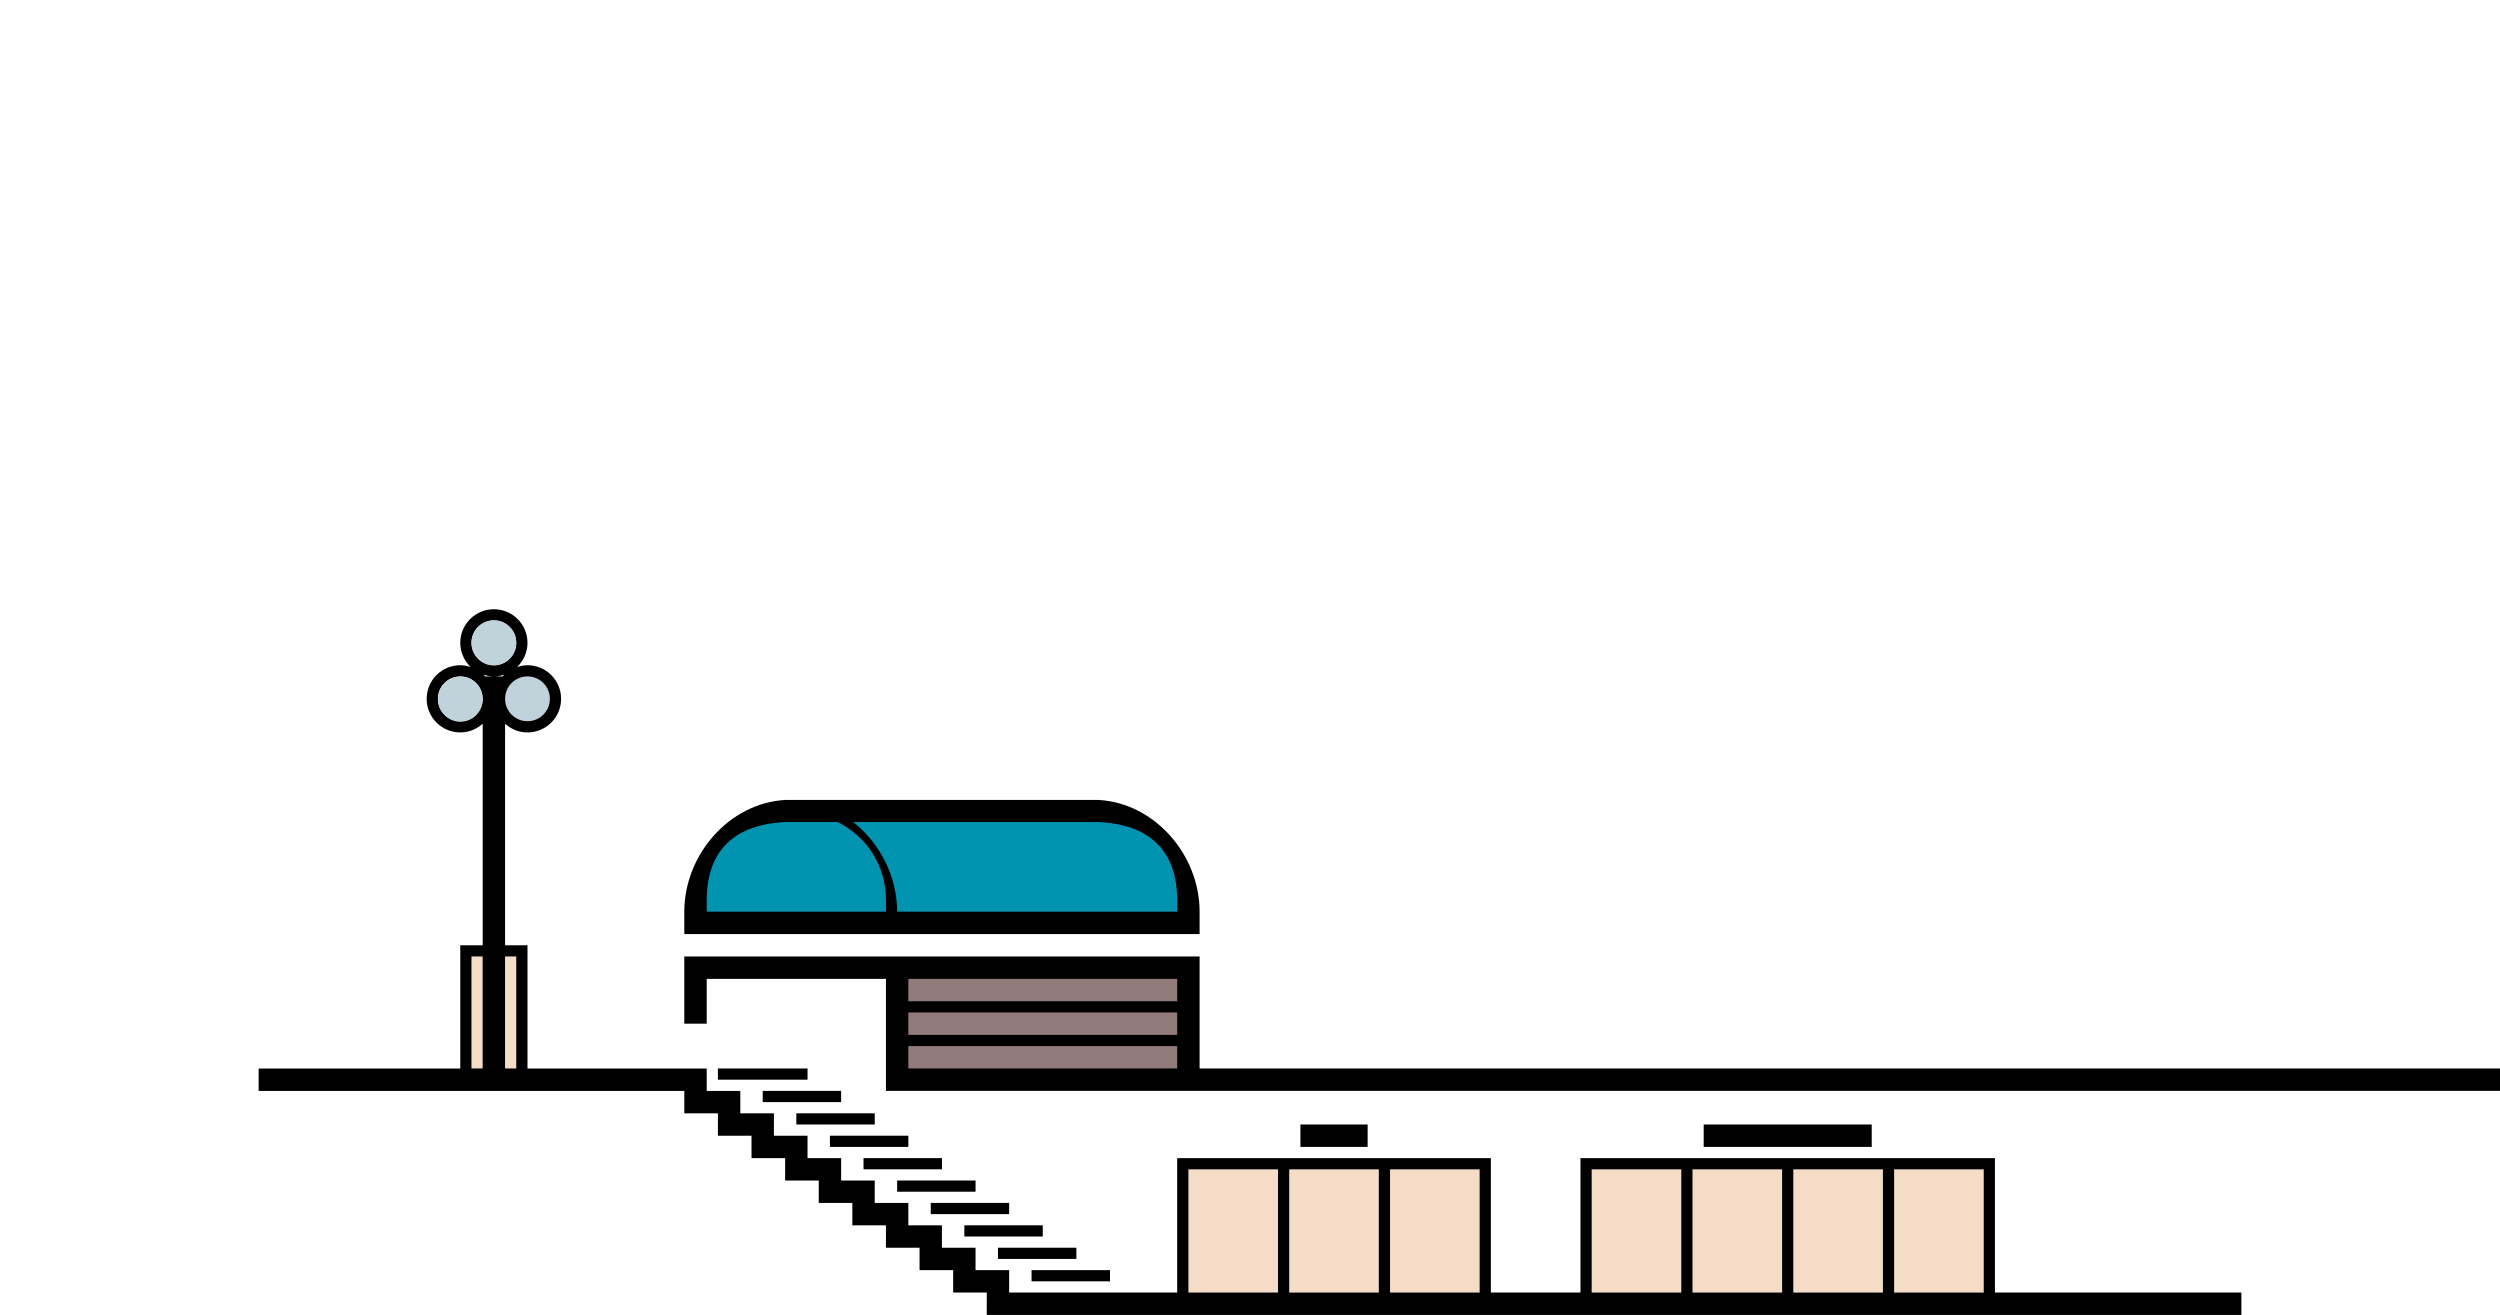 <?xml version="1.0" encoding="utf-8"?>
<!-- Generator: Adobe Illustrator 19.1.0, SVG Export Plug-In . SVG Version: 6.00 Build 0)  -->
<svg version="1.1" id="Layer_1" xmlns="http://www.w3.org/2000/svg" xmlns:xlink="http://www.w3.org/1999/xlink" x="0px" y="0px"
	 viewBox="4 -60 308 162" style="enable-background:new 4 -60 308 162;" xml:space="preserve">
<style type="text/css">
	.st0{fill:#F4DCC6;}
	.st1{fill:#C0D2DA;}
	.st2{fill:#917A7A;}
	.st3{fill:#0094B1;}
</style>
<rect x="149.697" y="83.369" class="st0" width="37.976" height="15.871"/>
<rect x="199.35" y="83.369" class="st0" width="49.741" height="15.871"/>
<rect x="61.499" y="57.837" class="st0" width="6.92" height="14.491"/>
<ellipse class="st1" cx="68.966" cy="26.137" rx="2.818" ry="2.844"/>
<rect x="115.217" y="60.255" class="st2" width="35.108" height="12.073"/>
<path class="st3" d="M150.326,52.706H88.969l3.859-10.149c0,0,6.932-3.902,26.531-2.432c31.927,2.394,21.391-2.097,28.871,3.166
	C150.201,44.678,150.326,52.706,150.326,52.706z"/>
<g>
	<g id="XMLID_1_">
		<rect id="XMLID_11_" x="92.446" y="71.637" width="11.041" height="1.38"/>
		<rect id="XMLID_10_" x="97.966" y="74.398" width="9.661" height="1.38"/>
		<rect id="XMLID_9_" x="102.107" y="77.158" width="9.661" height="1.38"/>
		<rect id="XMLID_8_" x="106.247" y="79.918" width="9.661" height="1.38"/>
		<rect id="XMLID_7_" x="110.387" y="82.679" width="9.661" height="1.38"/>
		<rect id="XMLID_6_" x="114.528" y="85.439" width="9.661" height="1.38"/>
		<rect id="XMLID_5_" x="118.668" y="88.198" width="9.661" height="1.38"/>
		<rect id="XMLID_4_" x="122.808" y="90.958" width="9.661" height="1.38"/>
		<rect id="XMLID_3_" x="126.949" y="93.719" width="9.661" height="1.38"/>
		<rect id="XMLID_2_" x="131.088" y="96.48" width="9.661" height="1.38"/>
	</g>
	<path d="M139.37,38.554h-38.643c-6.908,0.404-12.421,6.766-12.421,13.762v1.38v1.38h63.485v-1.38v-1.38
		C151.791,45.32,146.277,38.958,139.37,38.554z M91.066,52.316v-1.38c0-6.246,3.505-9.348,9.661-9.661h6.491
		c3.539,1.812,5.93,5.295,5.93,9.661v1.38h-11.041h-1.38H91.066z M109.112,41.275h30.257c6.156,0.313,9.661,3.415,9.661,9.661v1.38
		h-9.661h-24.842C114.528,47.962,112.391,43.855,109.112,41.275z"/>
	<path d="M151.791,71.637V60.597v-2.76H88.306v2.76v5.52h2.76v-5.52h22.082v11.041v2.76H312v-2.76L151.791,71.637L151.791,71.637z
		 M149.03,67.497h-33.122v-2.76h33.122V67.497z M149.03,60.597v2.76h-33.122v-2.76H149.03z M115.908,71.637v-2.76h33.122v2.76
		H115.908z"/>
	<path d="M249.777,99.24V84.059v-1.38h-51.064v1.38V99.24h-11.041V84.059v-1.38h-38.643v1.38V99.24h-20.702v-2.76h-4.14v-2.76h-4.14
		v-2.76h-4.14V88.2h-4.14v-2.76h-4.14v-2.76h-4.14v-2.76h-4.14v-2.76h-4.14V74.4h-4.14v-2.76H68.987V56.459h-1.38h-1.38V29.161
		c0.734,0.661,1.695,1.075,2.76,1.075c2.287,0,4.14-1.854,4.14-4.14s-1.854-4.14-4.14-4.14c-0.449,0-0.874,0.09-1.279,0.222
		c0.785-0.754,1.279-1.808,1.279-2.982c0-2.287-1.854-4.14-4.14-4.14c-2.287,0-4.14,1.854-4.14,4.14
		c0,1.174,0.494,2.229,1.279,2.982c-0.405-0.132-0.83-0.222-1.279-0.222c-2.287,0-4.14,1.854-4.14,4.14s1.854,4.14,4.14,4.14
		c1.065,0,2.026-0.414,2.76-1.075v27.297h-1.38h-1.38v15.181H35.864v2.76h52.444v2.76h4.14v2.76h4.14v2.76h4.14v2.76h4.14v2.76h4.14
		v2.76h4.14v2.76h4.14v2.76h4.14v2.76h4.14V102h154.572v-2.76L249.777,99.24L249.777,99.24z M63.464,71.637h-1.38V57.836h1.38
		V71.637z M71.744,26.094c0,1.524-1.236,2.76-2.76,2.76s-2.76-1.236-2.76-2.76s1.236-2.76,2.76-2.76S71.744,24.57,71.744,26.094z
		 M64.844,16.434c1.524,0,2.76,1.236,2.76,2.76s-1.236,2.76-2.76,2.76s-2.76-1.236-2.76-2.76S63.319,16.434,64.844,16.434z
		 M64.844,23.334c0.449,0,0.874-0.09,1.279-0.222c-0.073,0.07-0.137,0.147-0.204,0.222H64.844H63.77
		c-0.068-0.075-0.131-0.152-0.204-0.222C63.97,23.244,64.395,23.334,64.844,23.334z M60.704,28.854c-1.524,0-2.76-1.236-2.76-2.76
		s1.236-2.76,2.76-2.76c1.524,0,2.76,1.236,2.76,2.76S62.228,28.854,60.704,28.854z M67.604,71.637h-1.38V57.836h1.38V71.637z
		 M161.451,99.24h-11.041V84.059h11.041V99.24z M173.872,99.24H162.83V84.059h11.041V99.24L173.872,99.24z M186.293,99.24h-11.041
		V84.059h11.041V99.24z M211.134,99.24h-11.041V84.059h11.041V99.24L211.134,99.24z M223.556,99.24h-11.041V84.059h11.041V99.24z
		 M235.976,99.24h-11.041V84.059h11.041V99.24z M248.397,99.24h-11.041V84.059h11.041V99.24L248.397,99.24z"/>
	<polygon points="164.21,78.538 164.21,79.918 164.21,81.298 172.492,81.298 172.492,79.918 172.492,78.538 	"/>
	<polygon points="213.894,78.538 213.894,79.918 213.894,81.298 234.596,81.298 234.596,79.918 234.596,78.538 	"/>
</g>
<ellipse class="st1" cx="64.845" cy="19.199" rx="2.756" ry="2.781"/>
<ellipse class="st1" cx="60.72" cy="26.137" rx="2.756" ry="2.781"/>
</svg>
